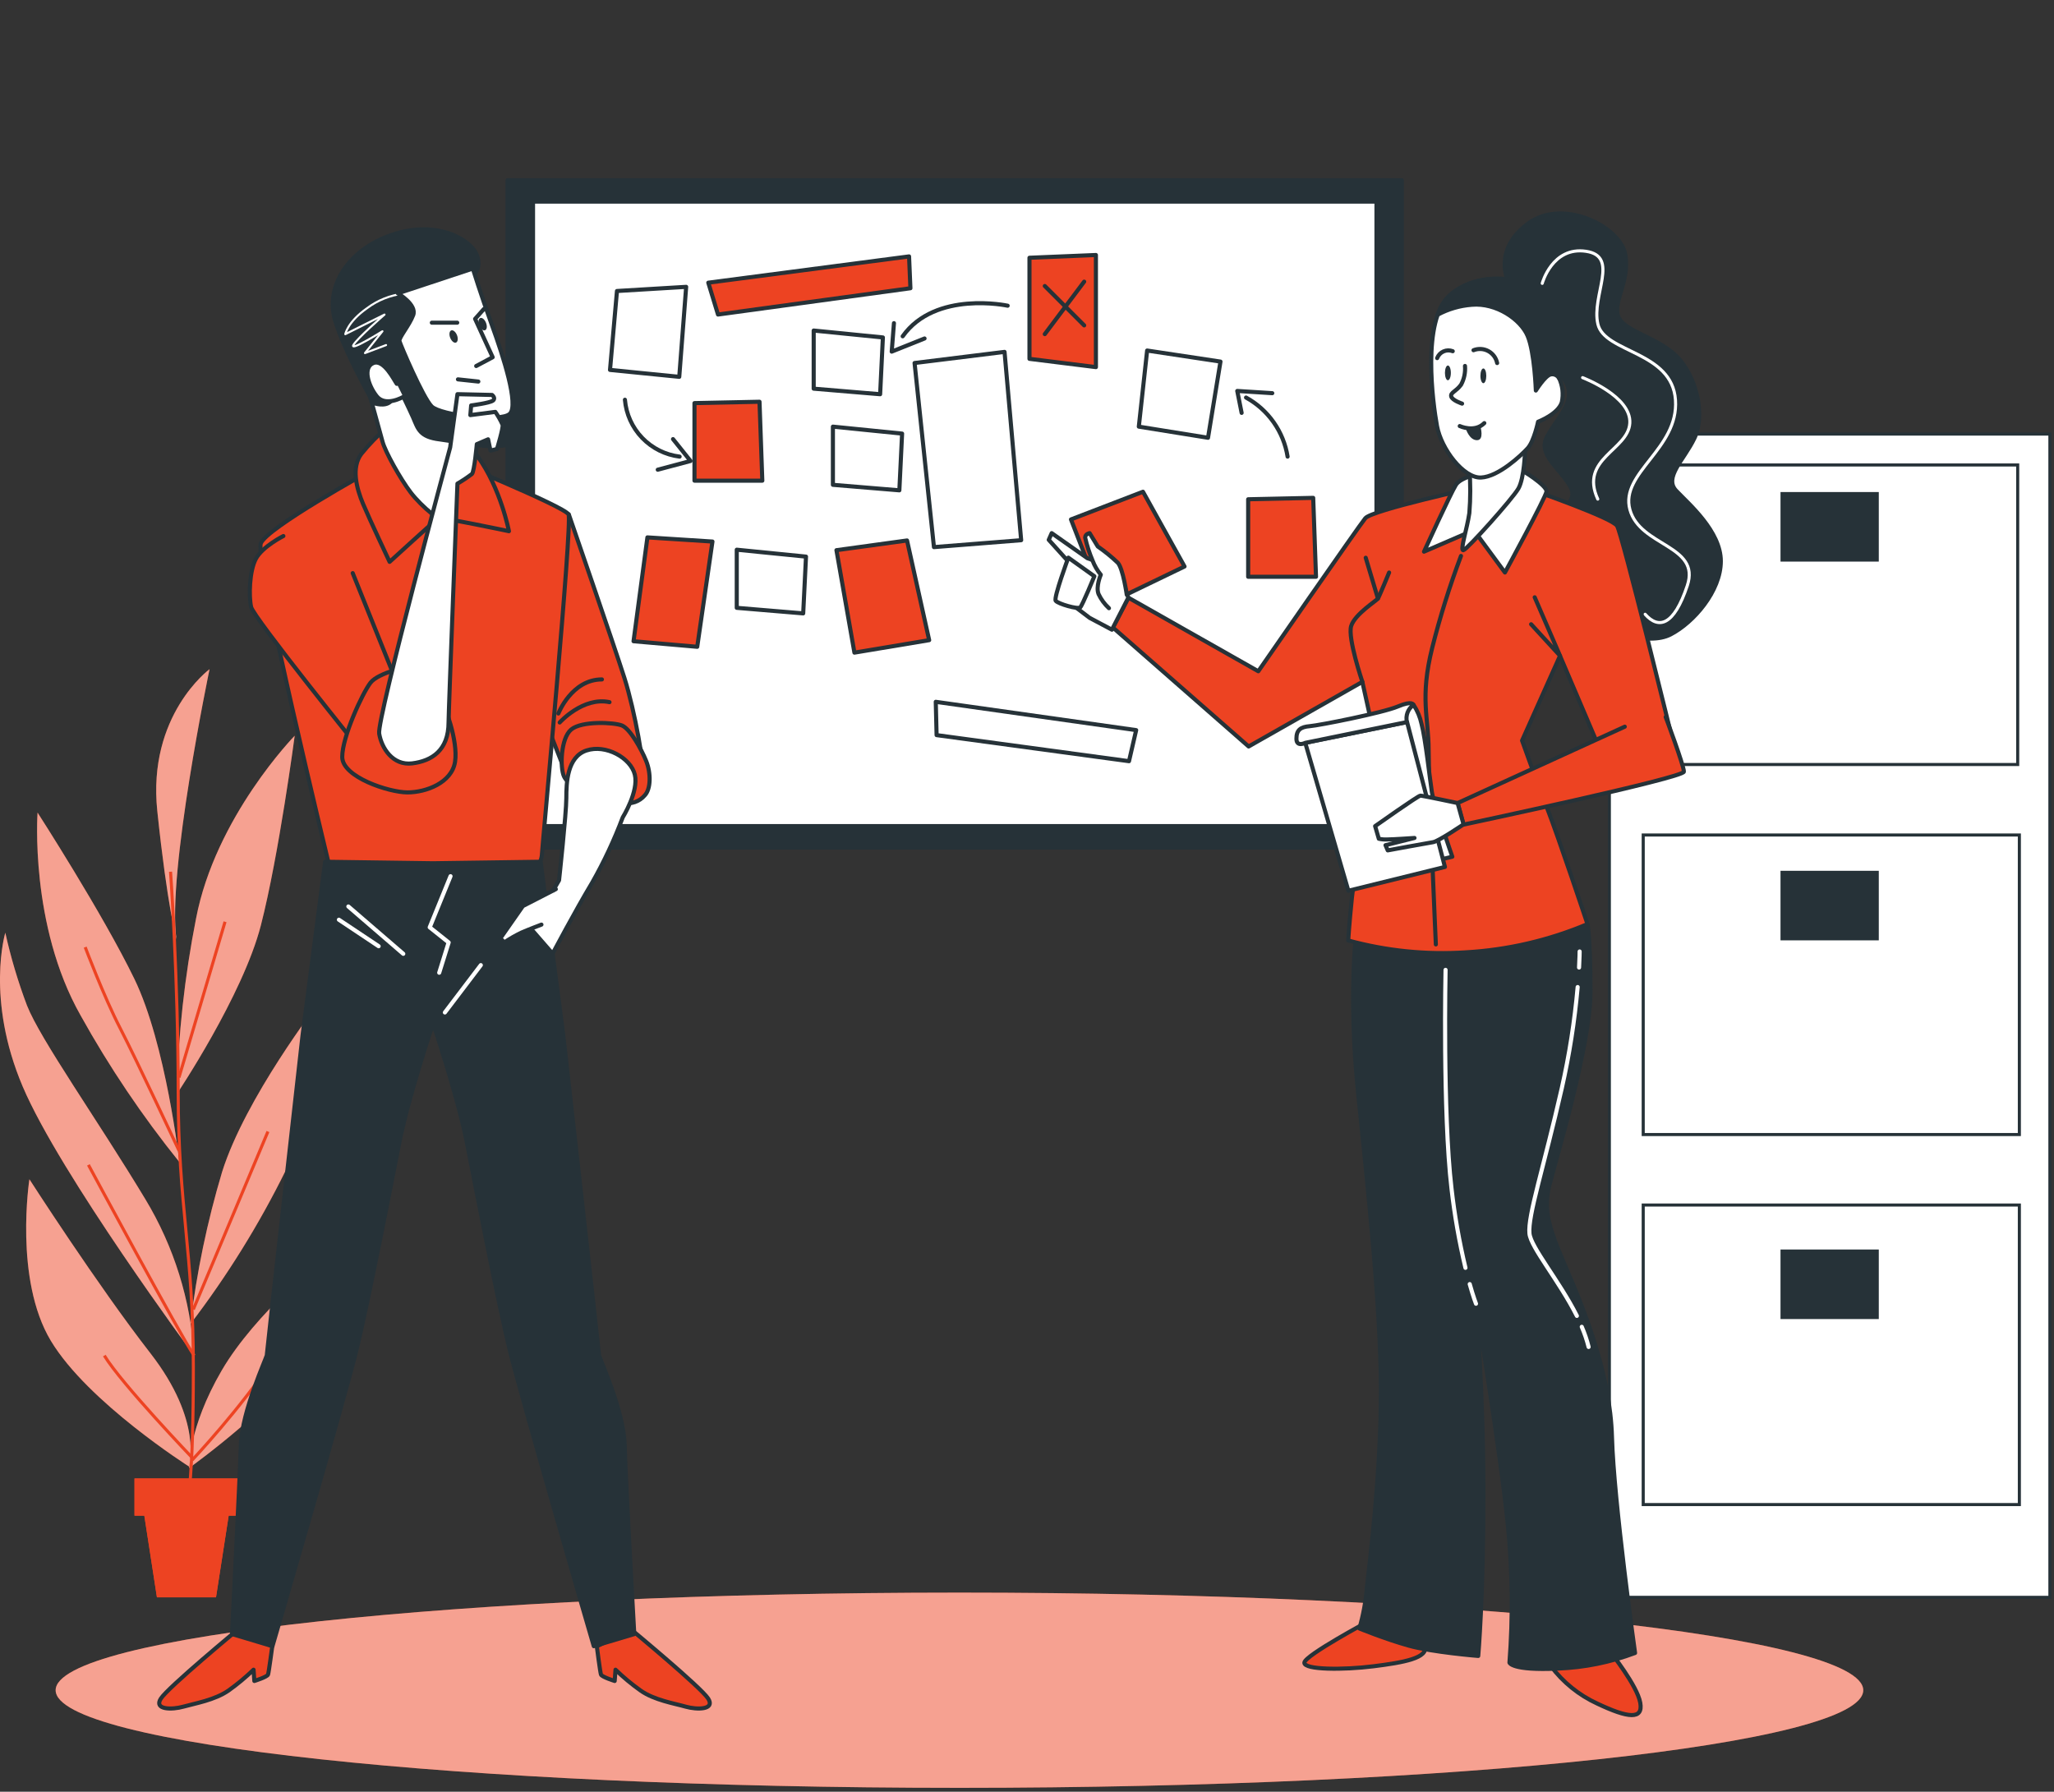 <svg width="501" height="437" viewBox="0 0 501 437" fill="none" xmlns="http://www.w3.org/2000/svg">
<rect x="0" y="0" width="501" height="437" fill="#333333" stroke="none"/>
<path d="M234.024 436.057C355.776 436.057 454.475 425.398 454.475 412.249C454.475 399.1 355.776 388.441 234.024 388.441C112.272 388.441 13.572 399.1 13.572 412.249C13.572 425.398 112.272 436.057 234.024 436.057Z" fill="#ED4322"/>
<path opacity="0.5" d="M234.024 436.057C355.776 436.057 454.475 425.398 454.475 412.249C454.475 399.1 355.776 388.441 234.024 388.441C112.272 388.441 13.572 399.1 13.572 412.249C13.572 425.398 112.272 436.057 234.024 436.057Z" fill="white"/>
<path d="M500 105.869H392.543V389.596H500V105.869Z" fill="white" stroke="#263238" stroke-width="0.75" stroke-miterlimit="10"/>
<path d="M492.145 113.408H400.398V186.465H492.145V113.408Z" stroke="#263238" stroke-width="0.75" stroke-miterlimit="10"/>
<path d="M492.55 203.658H400.804V276.716H492.55V203.658Z" stroke="#263238" stroke-width="0.75" stroke-miterlimit="10"/>
<path d="M492.55 293.91H400.804V366.967H492.55V293.91Z" stroke="#263238" stroke-width="0.75" stroke-miterlimit="10"/>
<path d="M458.264 120.01H434.292V136.975H458.264V120.01Z" fill="#263238"/>
<path d="M458.264 212.389H434.292V229.354H458.264V212.389Z" fill="#263238"/>
<path d="M458.264 304.756H434.292V321.721H458.264V304.756Z" fill="#263238"/>
<path d="M341.925 43.963H123.805V206.714H341.925V43.963Z" fill="#263238" stroke="#263238" stroke-linecap="round" stroke-linejoin="round"/>
<path d="M335.742 49.17H130.013V201.493H335.742V49.17Z" fill="white" stroke="#263238" stroke-linecap="round" stroke-linejoin="round"/>
<path d="M150.488 70.977L148.791 90.223L165.68 91.908L167.365 69.963L150.488 70.977Z" fill="white" stroke="#263238" stroke-linecap="round" stroke-linejoin="round"/>
<path d="M203.159 104.059V118.249L219.365 119.592L220.036 105.756L203.159 104.059Z" fill="white" stroke="#263238" stroke-linecap="round" stroke-linejoin="round"/>
<path d="M198.471 80.619V94.797L214.677 96.153L215.348 82.304L198.471 80.619Z" fill="white" stroke="#263238" stroke-linecap="round" stroke-linejoin="round"/>
<path d="M179.706 134.074V148.252L195.911 149.608L196.596 135.759L179.706 134.074Z" fill="white" stroke="#263238" stroke-linecap="round" stroke-linejoin="round"/>
<path d="M172.763 68.948L221.734 62.537L222.063 70.304L175.132 76.715L172.763 68.948Z" fill="#ED4322" stroke="#263238" stroke-linecap="round" stroke-linejoin="round"/>
<path d="M228.247 171.174L277.129 178.079L275.38 185.656L228.449 179.296L228.247 171.174Z" fill="white" stroke="#263238" stroke-linecap="round" stroke-linejoin="round"/>
<path d="M169.393 98.318V117.235H185.94L185.256 97.988L169.393 98.318Z" fill="#ED4322" stroke="#263238" stroke-linecap="round" stroke-linejoin="round"/>
<path d="M304.446 121.772V140.676H320.993L320.309 121.43L304.446 121.772Z" fill="#ED4322" stroke="#263238" stroke-linecap="round" stroke-linejoin="round"/>
<path d="M251.104 62.867V87.523L267.309 89.538V62.195L251.104 62.867Z" fill="#ED4322" stroke="#263238" stroke-linecap="round" stroke-linejoin="round"/>
<path d="M297.693 88.195L279.802 85.496L277.775 104.058L294.652 106.77L297.693 88.195Z" fill="white" stroke="#263238" stroke-linecap="round" stroke-linejoin="round"/>
<path d="M261.228 126.689L269.337 147.62L288.925 138.168L278.789 119.936L261.228 126.689Z" fill="#ED4322" stroke="#263238" stroke-linecap="round" stroke-linejoin="round"/>
<path d="M223.077 88.538L227.803 133.441L249.076 131.756L245.022 85.826L223.077 88.538Z" fill="white" stroke="#263238" stroke-linecap="round" stroke-linejoin="round"/>
<path d="M157.913 131.07L154.53 156.398L170.064 157.754L173.777 132.084L157.913 131.07Z" fill="#ED4322" stroke="#263238" stroke-linecap="round" stroke-linejoin="round"/>
<path d="M221.24 131.82L204.021 134.19L208.405 159.176L226.638 156.135L221.24 131.82Z" fill="#ED4322" stroke="#263238" stroke-linecap="round" stroke-linejoin="round"/>
<path d="M314.063 111.369C313.581 108.355 312.417 105.49 310.661 102.994C308.904 100.497 306.601 98.434 303.926 96.963" stroke="#263238" stroke-linecap="round" stroke-linejoin="round"/>
<path d="M302.849 100.7L301.785 95.353L310.325 95.898" stroke="#263238" stroke-linecap="round" stroke-linejoin="round"/>
<path d="M264.445 68.695L254.841 81.492" stroke="#263238" stroke-linecap="round" stroke-linejoin="round"/>
<path d="M254.841 69.76L264.445 79.364" stroke="#263238" stroke-linecap="round" stroke-linejoin="round"/>
<path d="M152.427 97.496C152.721 100.989 154.207 104.274 156.636 106.8C159.066 109.327 162.291 110.94 165.769 111.37" stroke="#263238" stroke-linecap="round" stroke-linejoin="round"/>
<path d="M164.16 107.1L168.43 112.434L160.435 114.562" stroke="#263238" stroke-linecap="round" stroke-linejoin="round"/>
<path d="M245.783 74.562C245.783 74.562 228.171 70.761 220.176 82.025" stroke="#263238" stroke-linecap="round" stroke-linejoin="round"/>
<path d="M218.047 78.818L217.502 85.762L225.51 82.556" stroke="#263238" stroke-linecap="round" stroke-linejoin="round"/>
<path d="M79.395 306.566C79.395 306.566 62.29 320.149 54.054 334.302C45.818 348.455 46.123 358.059 46.123 358.059C46.123 358.059 70.196 340.789 75.721 329.132C79.018 322.098 80.29 314.284 79.395 306.566Z" fill="#ED4322"/>
<path d="M7.174 287.625C7.174 287.625 3.373 312.015 12.407 327.03C21.441 342.044 46.072 357.667 46.072 357.667C46.072 357.667 49.632 346.707 36.683 330.058C23.734 313.409 7.174 287.625 7.174 287.625Z" fill="#ED4322"/>
<path d="M47.351 330.627C46.52 317.151 42.443 304.075 35.467 292.515C23.81 273.167 9.86 253.566 6.578 245.229C4.397 239.449 2.631 233.521 1.295 227.49C1.295 227.49 -3.558 243.582 5.527 264.982C14.611 286.382 47.351 330.627 47.351 330.627Z" fill="#ED4322"/>
<path d="M46.452 322.911C55.406 311.199 63.197 298.643 69.714 285.42C79.204 265.413 77.697 244.646 77.697 244.646C77.697 244.646 59.857 267.77 54.181 285.812C50.551 297.936 47.965 310.347 46.452 322.911Z" fill="#ED4322"/>
<path d="M43.753 283.431C43.753 283.431 40.51 254.694 32.768 238.742C25.026 222.79 9.163 198.197 9.163 198.197C9.163 198.197 7.174 225.679 19.679 247.7C26.67 260.275 34.724 272.229 43.753 283.431Z" fill="#ED4322"/>
<path d="M43.107 266.858C43.107 266.858 59.224 242.848 63.633 225.679C68.042 208.511 71.881 179.445 71.881 179.445C71.881 179.445 52.546 199.236 47.808 224.083C45.027 238.182 43.455 252.492 43.107 266.858Z" fill="#ED4322"/>
<path d="M51.114 163.213C51.114 163.213 35.91 174.388 38.368 197.816C40.826 221.243 43.056 229.149 43.056 229.149C40.674 213.121 51.114 163.213 51.114 163.213Z" fill="#ED4322"/>
<g opacity="0.5">
<path d="M79.395 306.564C79.395 306.564 62.29 320.147 54.054 334.3C45.818 348.453 46.123 358.057 46.123 358.057C46.123 358.057 70.196 340.787 75.721 329.13C79.018 322.096 80.29 314.282 79.395 306.564Z" fill="white"/>
<path d="M7.174 287.623C7.174 287.623 3.373 312.013 12.407 327.028C21.441 342.042 46.072 357.665 46.072 357.665C46.072 357.665 49.632 346.705 36.683 330.056C23.734 313.407 7.174 287.623 7.174 287.623Z" fill="white"/>
<path d="M47.351 330.627C46.52 317.151 42.443 304.075 35.467 292.515C23.81 273.167 9.86 253.566 6.578 245.229C4.397 239.449 2.631 233.521 1.295 227.49C1.295 227.49 -3.558 243.582 5.527 264.982C14.611 286.382 47.351 330.627 47.351 330.627Z" fill="white"/>
<path d="M46.452 322.909C55.406 311.198 63.197 298.641 69.714 285.418C79.204 265.411 77.697 244.645 77.697 244.645C77.697 244.645 59.857 267.768 54.181 285.811C50.551 297.934 47.965 310.345 46.452 322.909Z" fill="white"/>
<path d="M43.753 283.429C43.753 283.429 40.51 254.692 32.768 238.74C25.026 222.788 9.163 198.195 9.163 198.195C9.163 198.195 7.174 225.677 19.679 247.698C26.67 260.273 34.724 272.227 43.753 283.429Z" fill="white"/>
<path d="M43.107 266.856C43.107 266.856 59.224 242.846 63.633 225.678C68.042 208.509 71.881 179.443 71.881 179.443C71.881 179.443 52.546 199.234 47.808 224.081C45.027 238.18 43.455 252.49 43.107 266.856Z" fill="white"/>
<path d="M51.114 163.213C51.114 163.213 35.91 174.388 38.368 197.816C40.826 221.243 43.056 229.149 43.056 229.149C40.674 213.121 51.114 163.213 51.114 163.213Z" fill="white"/>
</g>
<path d="M45.768 365.508C45.768 365.508 47.161 361.796 47.161 333.528C47.161 305.261 43.462 294.136 43.462 266.376C43.462 238.615 41.599 212.615 41.599 212.615" stroke="#ED4322" stroke-width="0.75" stroke-miterlimit="10"/>
<path d="M43.652 280.629C43.652 280.629 33.516 258.925 29.309 250.777C25.368 243.175 20.782 231.012 20.782 231.012" stroke="#ED4322" stroke-width="0.75" stroke-miterlimit="10"/>
<path d="M21.567 284.115C21.567 284.115 44.07 325.927 47.352 330.628" stroke="#ED4322" stroke-width="0.75" stroke-miterlimit="10"/>
<path d="M47.149 319.389L65.356 275.98" stroke="#ED4322" stroke-width="0.75" stroke-miterlimit="10"/>
<path d="M25.444 330.627C29.702 337.596 47.149 355.816 47.149 355.816C47.149 355.816 58.767 343.411 66.154 332.173" stroke="#ED4322" stroke-width="0.75" stroke-miterlimit="10"/>
<path d="M43.652 262.804L54.891 224.818" stroke="#ED4322" stroke-width="0.75" stroke-miterlimit="10"/>
<path d="M58.172 360.605H32.806V369.665H35.2L38.279 389.595H52.685L55.777 369.665H58.172V360.605Z" fill="#ED4322"/>
<path d="M58.172 360.605H32.806V369.665H35.2L38.279 389.595H52.685L55.777 369.665H58.172V360.605Z" fill="#ED4322"/>
<path d="M333.929 395.373C333.929 395.373 318.332 403.71 318.155 405.51C317.977 407.309 327.759 407.321 335.006 406.409C342.254 405.497 348.602 404.42 347.512 401.341C346.422 398.262 334.842 395.006 334.842 395.006L333.929 395.373Z" fill="#ED4322" stroke="#263238" stroke-linecap="round" stroke-linejoin="round"/>
<path d="M392.834 402.988C392.834 402.988 399.347 411.135 400.082 415.304C400.817 419.472 397.18 419.105 389.565 415.494C385.126 413.447 381.264 410.33 378.327 406.422L392.834 402.988Z" fill="#ED4322" stroke="#263238" stroke-linecap="round" stroke-linejoin="round"/>
<path d="M330.838 226.996C330.838 226.996 328.849 242.758 331.206 265.958C333.562 289.157 336.819 318.704 336.819 339.18C336.819 359.655 334.107 380.688 333.385 387.39C333.112 390.708 332.505 393.989 331.573 397.185C331.573 397.185 337.731 399.719 343.534 401.353C349.337 402.988 360.563 403.887 360.563 403.887C360.563 403.887 361.83 389.57 361.83 364.381C361.83 339.192 360.018 317.982 360.018 317.982C360.018 317.982 365.998 354.042 367.81 372.173C368.907 383.257 369.03 394.416 368.178 405.522C368.178 405.522 368.723 407.511 379.961 406.966C386.41 406.725 392.777 405.441 398.815 403.165C398.815 403.165 393.62 366.193 393.189 350.583C392.758 334.973 386.309 319.224 381.786 308.771C377.262 298.318 376.528 294.631 377.985 288.84C379.442 283.05 387.944 254.947 387.944 241.897C387.944 228.846 387.221 225.425 387.221 225.425C387.221 225.425 385.409 222.701 363.3 221.979C341.19 221.257 330.838 226.996 330.838 226.996Z" fill="#263238" stroke="#263238" stroke-linecap="round" stroke-linejoin="round"/>
<path d="M358.485 313.193C359.384 316.374 360.018 317.983 360.018 317.983" stroke="white" stroke-linecap="round" stroke-linejoin="round"/>
<path d="M352.593 236.551C352.593 236.551 351.871 271.344 354.038 289.842C354.779 296.367 355.917 302.841 357.446 309.228" stroke="white" stroke-linecap="round" stroke-linejoin="round"/>
<path d="M385.815 323.609C386.504 325.2 387.063 326.844 387.487 328.525" stroke="white" stroke-linecap="round" stroke-linejoin="round"/>
<path d="M384.814 240.744C384.078 249.036 382.787 257.269 380.949 265.388C376.565 284.672 372.612 296.519 373.056 300.865C373.398 304.248 380.303 312.37 384.624 320.948" stroke="white" stroke-linecap="round" stroke-linejoin="round"/>
<path d="M367.848 68.542C367.848 68.542 364.047 61.066 372.612 54.604C381.177 48.142 395.242 55.288 396.433 62.092C397.624 68.896 393.024 74.003 394.899 77.576C396.775 81.149 405.276 82.504 409.698 87.712C414.12 92.919 415.818 101.649 413.272 106.933C410.725 112.216 405.783 116.461 408.85 119.692C411.916 122.923 419.733 129.562 419.733 136.873C419.733 144.184 413.094 151.837 407.481 154.738C401.868 157.64 391.669 153.712 386.385 150.823C381.101 147.934 376.692 139.42 378.225 131.425C379.758 123.43 385.536 122.758 382.825 118.336C380.113 113.914 374.994 110.734 377.376 106.426C379.758 102.118 383.154 98.938 382.647 95.2C382.14 91.462 376.87 88.231 376.87 88.231C376.87 88.231 371.079 75.295 369.888 72.748C368.697 70.201 367.848 68.542 367.848 68.542Z" fill="#263238" stroke="#263238" stroke-linecap="round" stroke-linejoin="round"/>
<path d="M376.172 69.112C376.172 69.112 378.63 60.065 386.866 61.294C395.102 62.523 388.133 71.988 389.742 79.033C391.351 86.078 407.848 85.622 408.672 97.557C409.495 109.493 395.089 115.296 397.56 124.304C400.031 133.313 414.842 132.945 411.561 142.816C408.279 152.686 404.554 153.522 401.272 149.822" stroke="white" stroke-width="0.75" stroke-linecap="round" stroke-linejoin="round"/>
<path d="M386.018 92.107C386.018 92.107 397.953 96.631 397.535 103.219C397.117 109.808 385.194 111.861 389.717 121.731" stroke="white" stroke-width="0.75" stroke-linecap="round" stroke-linejoin="round"/>
<path d="M360.385 118.793C360.385 118.793 334.652 124.406 333.017 126.395C331.383 128.384 306.916 163.722 306.916 163.722L275.241 145.781L271.439 153.041L304.56 182.069L332.295 166.307L335.551 180.979C335.551 180.979 330.483 211.793 329.761 218.863C329.039 225.934 328.849 229.38 328.849 229.38C338.167 231.929 347.844 232.909 357.484 232.281C367.714 231.705 377.769 229.373 387.209 225.389C387.209 225.389 380.138 204.179 377.237 196.754C374.335 189.329 371.257 180.624 371.257 180.624L380.506 159.959L391.909 186.693L408.051 180.89C408.051 180.89 395.685 130.209 394.418 128.245C393.151 126.281 374.297 119.718 374.297 119.718L360.385 118.793Z" fill="#ED4322" stroke="#263238" stroke-linecap="round" stroke-linejoin="round"/>
<path d="M336.096 145.983L333.119 136.037" stroke="#263238" stroke-linecap="round" stroke-linejoin="round"/>
<path d="M356.356 135.594C353.595 142.922 351.252 150.401 349.337 157.995C346.271 170.273 348.463 175.1 348.463 182.994C348.463 190.887 350.224 230.343 350.224 230.343" stroke="#263238" stroke-linecap="round" stroke-linejoin="round"/>
<path d="M332.295 166.28C332.295 166.28 328.672 155.586 329.571 152.684C330.471 149.783 335.742 146.526 336.096 145.982C336.451 145.437 338.821 139.646 338.821 139.646" stroke="#263238" stroke-linecap="round" stroke-linejoin="round"/>
<path d="M374.335 145.68L380.506 159.934L373.461 152.256" stroke="#263238" stroke-linecap="round" stroke-linejoin="round"/>
<path d="M361.652 115.345C361.652 115.345 356.394 116.257 355.127 118.246C353.86 120.236 347.335 134.553 347.335 134.553L359.473 129.308L367.075 139.634C367.075 139.634 377.047 121.325 377.212 119.881C377.376 118.436 371.054 114.445 370.509 114.445C369.964 114.445 361.652 115.345 361.652 115.345Z" fill="white" stroke="#263238" stroke-linecap="round" stroke-linejoin="round"/>
<path d="M358.396 114.256C358.689 117.878 358.689 121.518 358.396 125.14C357.851 128.941 356.039 134.377 356.939 134.199C357.838 134.022 368.9 121.694 370.357 119.16C371.814 116.625 371.979 109.91 371.979 109.91C371.979 109.91 363.109 115.168 358.396 114.256Z" fill="white" stroke="#263238" stroke-linecap="round" stroke-linejoin="round"/>
<path d="M380.265 92.184C380.265 92.184 381.456 76.536 376.692 71.912C371.928 67.287 360.36 65.957 353.556 72.076C346.752 78.196 349.476 98.279 350.503 103.892C351.529 109.505 356.965 116.638 361.222 116.473C365.479 116.309 371.079 111.025 372.625 109.327C374.171 107.629 375.159 102.865 375.159 102.865C375.159 102.865 380.101 100.99 380.95 98.101C381.379 96.108 381.139 94.028 380.265 92.184Z" fill="white" stroke="#263238" stroke-linecap="round" stroke-linejoin="round"/>
<path d="M357.332 89.258C357.464 90.838 357.134 92.423 356.382 93.819C355.178 95.492 353.734 95.732 353.974 96.695C354.215 97.658 356.622 98.444 356.622 98.444" stroke="#263238" stroke-linecap="round" stroke-linejoin="round"/>
<path d="M357.585 104.691C357.585 104.691 358.422 107.365 360.259 107.365C362.096 107.365 361.095 104.02 361.095 104.02C359.978 104.464 358.787 104.691 357.585 104.691Z" fill="#263238"/>
<path d="M356.052 103.918C356.052 103.918 359.651 105.59 362.045 103.195" stroke="#263238" stroke-linecap="round" stroke-linejoin="round"/>
<path d="M353.163 92.743C353.562 92.743 353.885 91.937 353.885 90.944C353.885 89.95 353.562 89.144 353.163 89.144C352.764 89.144 352.441 89.95 352.441 90.944C352.441 91.937 352.764 92.743 353.163 92.743Z" fill="#263238"/>
<path d="M362.526 91.664C362.526 92.665 362.21 93.464 361.817 93.464C361.424 93.464 361.095 92.665 361.095 91.664C361.095 90.663 361.411 89.865 361.817 89.865C362.222 89.865 362.526 90.676 362.526 91.664Z" fill="#263238"/>
<path d="M350.541 87.345C350.678 86.984 350.886 86.653 351.152 86.373C351.418 86.092 351.736 85.867 352.09 85.71C352.443 85.553 352.824 85.468 353.211 85.46C353.597 85.451 353.982 85.519 354.342 85.66" stroke="#263238" stroke-linecap="round" stroke-linejoin="round"/>
<path d="M359.41 85.418C359.991 85.186 360.616 85.086 361.241 85.123C361.866 85.16 362.475 85.334 363.025 85.632C363.575 85.931 364.053 86.347 364.424 86.851C364.796 87.354 365.052 87.933 365.175 88.547" stroke="#263238" stroke-linecap="round" stroke-linejoin="round"/>
<path d="M376.692 71.95C371.928 67.35 360.36 65.995 353.556 72.114C352.245 73.401 351.266 74.989 350.706 76.739C353.273 75.365 356.1 74.545 359.005 74.332C364.96 73.812 370.915 77.905 372.613 81.934C374.31 85.963 374.615 95.25 374.615 95.25C374.615 95.25 376.832 91.677 378.188 91.335C378.574 91.24 378.98 91.272 379.347 91.425C379.714 91.577 380.023 91.844 380.227 92.184C380.227 92.184 381.457 76.536 376.692 71.95Z" fill="#263238" stroke="#263238" stroke-linecap="round" stroke-linejoin="round"/>
<path d="M396.306 177.241L355.533 195.867L356.977 201.125C356.977 201.125 410.725 189.722 410.725 188.214C410.725 186.706 406.29 174.885 406.29 174.885" fill="#ED4322"/>
<path d="M396.306 177.241L355.533 195.867L356.977 201.125C356.977 201.125 410.725 189.722 410.725 188.214C410.725 186.706 406.29 174.885 406.29 174.885" stroke="#263238" stroke-linecap="round" stroke-linejoin="round"/>
<path d="M344.801 171.932C345.724 173.336 346.377 174.9 346.727 176.544C347.677 179.99 348.83 190.544 349.261 193.231C349.692 195.917 354.24 208.955 354.24 208.955L350.984 209.727L339.657 176.151C339.657 176.151 341.165 170.779 344.801 171.932Z" fill="white" stroke="#263238" stroke-linecap="round" stroke-linejoin="round"/>
<path d="M318.371 181.181L328.887 217.254L352.441 211.451L343.205 176.113L318.371 181.181Z" fill="white" stroke="#263238" stroke-linecap="round" stroke-linejoin="round"/>
<path d="M318.37 181.181C318.37 181.181 316.216 182.296 316.216 180.18C316.216 178.064 317.179 177.303 319.485 177.113C321.791 176.923 337.325 173.857 340.962 172.311C344.598 170.766 344.763 171.931 344.763 171.931C344.109 172.389 343.608 173.032 343.323 173.777C343.039 174.522 342.984 175.336 343.166 176.112L318.37 181.181Z" fill="white" stroke="#263238" stroke-linecap="round" stroke-linejoin="round"/>
<path d="M355.533 195.867C355.533 195.867 347.005 194.055 346.461 194.055C345.916 194.055 335.412 201.492 335.412 201.492L336.312 204.571C336.968 204.721 337.641 204.78 338.314 204.748C339.758 204.748 345.016 204.381 345.016 204.381L337.946 206.142L338.491 207.409C338.491 207.409 348.273 205.597 349.552 205.407C350.832 205.217 356.977 201.061 356.977 201.061L355.533 195.867Z" fill="white" stroke="#263238" stroke-linecap="round" stroke-linejoin="round"/>
<path d="M273.023 138.913L265.231 136.151L256.526 130.031L255.804 131.666L262.773 139.382L259.795 146.161L265.776 150.697L271.211 153.585L275.203 145.793L273.023 138.913Z" fill="white" stroke="#263238" stroke-linecap="round" stroke-linejoin="round"/>
<path d="M274.835 145.071C274.835 145.071 273.935 138.736 272.668 137.279C271.14 135.823 269.501 134.488 267.765 133.288L265.776 130.031C265.776 130.031 264.686 130.209 264.686 131.121C265.117 133.044 265.723 134.922 266.498 136.734C266.97 137.986 267.646 139.15 268.5 140.18C268.5 140.18 267.233 143.082 267.955 144.894C268.57 146.195 269.43 147.365 270.489 148.34" fill="white"/>
<path d="M274.835 145.071C274.835 145.071 273.935 138.736 272.668 137.279C271.14 135.823 269.501 134.488 267.765 133.288L265.776 130.031C265.776 130.031 264.686 130.209 264.686 131.121C265.117 133.044 265.723 134.922 266.498 136.734C266.97 137.986 267.646 139.15 268.5 140.18C268.5 140.18 267.233 143.082 267.955 144.894C268.57 146.195 269.43 147.365 270.489 148.34" stroke="#263238" stroke-linecap="round" stroke-linejoin="round"/>
<path d="M260.581 136.012C260.581 136.012 256.957 145.793 257.502 146.528C258.047 147.263 262.938 148.695 263.483 148.15C264.027 147.605 266.929 140.548 266.929 140.548L260.581 136.012Z" fill="white" stroke="#263238" stroke-linecap="round" stroke-linejoin="round"/>
<path d="M385.296 232.066C385.296 232.066 385.296 233.46 385.156 235.982" stroke="white" stroke-linecap="round" stroke-linejoin="round"/>
<path d="M138.73 125.432C138.73 125.432 149.741 157.285 152.3 165.343C154.859 173.402 157.368 187.567 156.811 189.734C156.253 191.9 145.8 181.27 141.48 182.854C137.159 184.437 137.552 187.377 137.552 187.377L132.61 174.783L138.73 125.432Z" fill="#ED4322" stroke="#263238" stroke-linecap="round" stroke-linejoin="round"/>
<path d="M136.513 176.214C136.513 176.214 142.202 169.878 148.664 171.259" stroke="#263238" stroke-linecap="round" stroke-linejoin="round"/>
<path d="M136.196 174.023C136.196 174.023 139.427 165.711 146.814 165.711" stroke="#263238" stroke-linecap="round" stroke-linejoin="round"/>
<path d="M142.86 193.663C142.86 193.663 138.527 191.496 137.552 189.342C136.576 187.188 136.753 180.093 139.313 177.939C141.872 175.785 149.74 176.165 151.704 176.95C153.668 177.736 156.418 182.652 157.609 185.604C158.8 188.556 158.787 192.484 157.203 194.055C156.586 194.767 155.794 195.304 154.905 195.615C154.016 195.926 153.061 196 152.135 195.829C150.349 195.436 142.86 193.663 142.86 193.663Z" fill="#ED4322" stroke="#263238" stroke-linecap="round" stroke-linejoin="round"/>
<path d="M90.354 114.815C90.354 114.815 65.014 128.752 63.607 132.553C62.201 136.355 80.079 210.223 80.079 210.223C80.387 211.019 80.925 211.705 81.625 212.194C82.324 212.684 83.153 212.955 84.006 212.972C86.959 212.972 128.847 212.187 130.215 211.794C131.584 211.401 132.192 209.26 132.192 208.259C132.192 207.258 139.655 127.435 138.679 125.471C137.703 123.507 107.269 111.115 107.269 111.115L96.449 111.508L90.354 114.815Z" fill="#ED4322" stroke="#263238" stroke-linecap="round" stroke-linejoin="round"/>
<path d="M94.485 104.196C92.176 106.156 90.055 108.328 88.15 110.683C85.616 114.028 86.971 119.134 88.543 122.872C90.114 126.61 95.03 137.037 95.03 137.037C95.03 137.037 106.243 126.812 106.838 126.42C107.434 126.027 124.134 129.562 124.134 129.562C124.134 129.562 122.17 119.134 116.468 111.279C110.766 103.423 104.469 101.636 101.922 101.446C99.376 101.256 94.485 104.196 94.485 104.196Z" fill="#ED4322" stroke="#263238" stroke-linecap="round" stroke-linejoin="round"/>
<path d="M90.152 96.329C90.152 96.329 92.686 105.375 93.307 107.732C93.928 110.089 97.627 116.779 100.187 120.124C102.746 123.469 108.448 128.385 108.841 126.611C109.233 124.837 112.768 98.103 110.995 93.972C109.221 89.841 94.092 77.843 90.355 80.035C86.617 82.227 90.152 96.329 90.152 96.329Z" fill="white" stroke="#263238" stroke-linecap="round" stroke-linejoin="round"/>
<path d="M125.008 95.745C125.008 95.745 122.854 100.066 114.986 96.924C107.117 93.781 103.773 89.258 102.797 86.306L101.124 81.238C102.708 79.363 104.926 77.361 104.761 75.701C104.635 74.63 104.229 73.612 103.582 72.749L114.593 67.681C114.593 67.681 117.735 66.312 116.367 62.372C114.998 58.431 106.535 53.502 95.524 57.304C84.514 61.105 79.395 70.177 81.701 78.045C84.007 85.913 91.14 98.317 91.14 98.317C91.14 98.317 93.89 99.306 95.271 97.925C96.652 96.544 94.878 91.248 94.878 91.248L95.499 90.741C96.766 93.452 99.857 99.724 100.782 101.865C101.961 104.615 102.353 106.579 107.27 107.174C112.186 107.77 124.767 110.912 125.946 106.579C127.124 102.245 125.008 95.745 125.008 95.745Z" fill="#263238" stroke="#263238" stroke-linecap="round" stroke-linejoin="round"/>
<path d="M98.4 71.621C95.183 72.001 92.123 73.225 89.531 75.169C84.754 78.526 84.222 81.504 84.222 81.504L93.788 76.727C93.788 76.727 87.048 82.568 86.186 84.165C85.325 85.761 93.281 80.794 93.281 80.794L89.024 86.116L94.168 84.165" stroke="white" stroke-width="0.5" stroke-linecap="round" stroke-linejoin="round"/>
<path d="M97.044 71.558C97.044 71.558 101.758 74.308 100.782 76.867C99.807 79.427 97.234 82.366 97.437 83.202C97.64 84.039 103.139 96.975 105.293 99.129C107.447 101.283 122.208 103.07 124.374 100.903C126.541 98.736 122.803 87.042 120.041 79.439C117.279 71.837 115.328 65.502 115.328 65.502L97.044 71.558Z" fill="white" stroke="#263238" stroke-linecap="round" stroke-linejoin="round"/>
<path d="M118.027 75.371L115.885 77.778L120.168 87.129L116.151 89.27" stroke="#263238" stroke-linecap="round" stroke-linejoin="round"/>
<path d="M111.463 81.744C111.793 82.568 111.679 83.379 111.222 83.556C110.766 83.734 110.145 83.214 109.816 82.403C109.487 81.592 109.601 80.769 110.057 80.591C110.513 80.414 111.146 80.933 111.463 81.744Z" fill="#263238"/>
<path d="M118.546 78.741C118.876 79.552 118.774 80.363 118.318 80.54C117.862 80.718 117.228 80.211 116.899 79.388C116.57 78.564 116.684 77.766 117.14 77.576C117.596 77.386 118.229 77.918 118.546 78.741Z" fill="#263238"/>
<path d="M111.704 92.527L116.671 93.059" stroke="#263238" stroke-linecap="round" stroke-linejoin="round"/>
<path d="M111.527 78.703H105.331" stroke="#263238" stroke-linecap="round" stroke-linejoin="round"/>
<path d="M96.778 93.617C96.195 92.832 93.636 87.523 91.076 88.549C88.517 89.575 89.708 93.858 91.862 96.608C94.016 99.357 98.362 96.797 98.362 96.797" fill="white"/>
<path d="M96.778 93.617C96.195 92.832 93.636 87.523 91.076 88.549C88.517 89.575 89.708 93.858 91.862 96.608C94.016 99.357 98.362 96.797 98.362 96.797" stroke="#263238" stroke-linecap="round" stroke-linejoin="round"/>
<path d="M69.119 130.74C69.119 130.74 64.051 133.274 62.429 136.252C60.807 139.229 60.668 145.489 61.251 148.048C61.834 150.607 87.998 183.043 87.998 183.043L99.008 172.033L86.034 139.787" fill="#ED4322"/>
<path d="M69.119 130.74C69.119 130.74 64.051 133.274 62.429 136.252C60.807 139.229 60.668 145.489 61.251 148.048C61.834 150.607 87.998 183.043 87.998 183.043L99.008 172.033L86.034 139.787" stroke="#263238" stroke-linecap="round" stroke-linejoin="round"/>
<path d="M100.187 162.404C100.187 162.404 92.319 163.975 90.355 166.535C88.391 169.094 83.475 179.699 83.475 184.615C83.475 189.532 94.878 193.269 99.401 193.269C103.925 193.269 110.209 190.913 110.995 185.794C111.78 180.675 108.461 171.856 107.46 170.463C106.459 169.069 100.187 162.404 100.187 162.404Z" fill="#ED4322" stroke="#263238" stroke-linecap="round" stroke-linejoin="round"/>
<path d="M109.804 109.113L111.577 96.139L120.029 96.329C120.029 96.329 121.017 97.114 120.231 97.71C119.446 98.305 114.922 98.888 114.922 98.888L114.72 101.245L120.814 100.459C121.503 101.449 122.097 102.501 122.588 103.602C122.791 104.387 121.22 109.506 121.22 109.506L119.636 109.899L119.053 107.149L116.303 108.328C116.303 108.328 115.708 115.018 115.112 115.6C113.984 116.458 112.803 117.245 111.577 117.957C111.577 117.957 109.411 173.605 109.411 176.165C109.411 183.045 105.28 185.604 100.542 186.187C95.803 186.77 93.066 182.462 92.483 178.914C91.9 175.366 109.804 109.113 109.804 109.113Z" fill="white" stroke="#263238" stroke-linecap="round" stroke-linejoin="round"/>
<path d="M58.108 397.375C58.108 397.375 41.004 411.528 39.23 414.29C37.456 417.052 41.979 417.039 44.741 416.254C47.503 415.468 52.343 414.683 55.752 412.313C57.905 410.776 59.942 409.082 61.846 407.245L62.036 409.995C62.036 409.995 65.191 409.006 65.381 408.424C65.571 407.841 66.407 401.544 66.407 401.544L58.108 397.375Z" fill="#ED4322" stroke="#263238" stroke-linecap="round" stroke-linejoin="round"/>
<path d="M153.871 397.375C153.871 397.375 170.976 411.528 172.737 414.29C174.498 417.052 169.988 417.039 167.238 416.254C164.489 415.468 159.573 414.683 156.228 412.313C154.072 410.78 152.034 409.085 150.133 407.245L149.93 409.995C149.93 409.995 146.788 409.006 146.585 408.424C146.383 407.841 145.572 401.544 145.572 401.544L153.871 397.375Z" fill="#ED4322" stroke="#263238" stroke-linecap="round" stroke-linejoin="round"/>
<path d="M152.376 352.548C152.186 344.084 146.117 331.109 146.117 330.514C146.117 329.918 137.387 252.452 137.387 252.452L131.875 210.184L105.597 210.551L79.306 210.184L73.807 252.452C73.807 252.452 65.077 329.931 65.077 330.514C65.077 331.097 58.995 344.084 58.742 352.548C58.488 361.012 56.588 398.554 56.588 398.554L66.458 401.506C66.458 401.506 84.108 340.942 86.946 329.285C89.784 317.628 95.296 289.373 97.386 278.756C99.477 268.138 105.166 251.033 105.166 251.033L105.648 250.919L106.116 251.033C106.116 251.033 111.818 268.138 113.896 278.756C115.974 289.373 121.498 317.692 124.336 329.285C127.174 340.878 144.837 401.506 144.837 401.506L154.707 398.554C154.707 398.554 152.566 360.999 152.376 352.548Z" fill="#263238" stroke="#263238" stroke-linecap="round" stroke-linejoin="round"/>
<path d="M117.279 235.398L108.511 246.941" stroke="white" stroke-linecap="round" stroke-linejoin="round"/>
<path d="M84.97 221.094L98.362 232.636" stroke="white" stroke-linecap="round" stroke-linejoin="round"/>
<path d="M82.664 224.324L92.356 230.786" stroke="white" stroke-linecap="round" stroke-linejoin="round"/>
<path d="M109.892 213.707L104.812 226.175L109.436 229.862L107.13 237.249" stroke="white" stroke-linecap="round" stroke-linejoin="round"/>
<path d="M151.894 199.363C151.894 199.363 155.835 193.028 154.847 188.948C153.858 184.869 147.776 181.473 143.05 183.044C138.324 184.615 138.134 190.912 138.134 194.65C138.134 198.388 136.36 214.707 136.36 214.707L129.48 226.503L134.789 232.598C134.789 232.598 140.301 222.17 144.431 215.29C147.336 210.187 149.831 204.861 151.894 199.363Z" fill="white" stroke="#263238" stroke-linecap="round" stroke-linejoin="round"/>
<path d="M135.575 216.861L127.542 220.992L122.043 228.86L123.019 229.848C124.339 228.964 125.719 228.172 127.149 227.479C128.923 226.694 132.065 225.515 132.065 225.515" fill="white"/>
<path d="M135.575 216.861L127.542 220.992L122.043 228.86L123.019 229.848C124.339 228.964 125.719 228.172 127.149 227.479C128.923 226.694 132.065 225.515 132.065 225.515" stroke="#263238" stroke-linecap="round" stroke-linejoin="round"/>
</svg>
